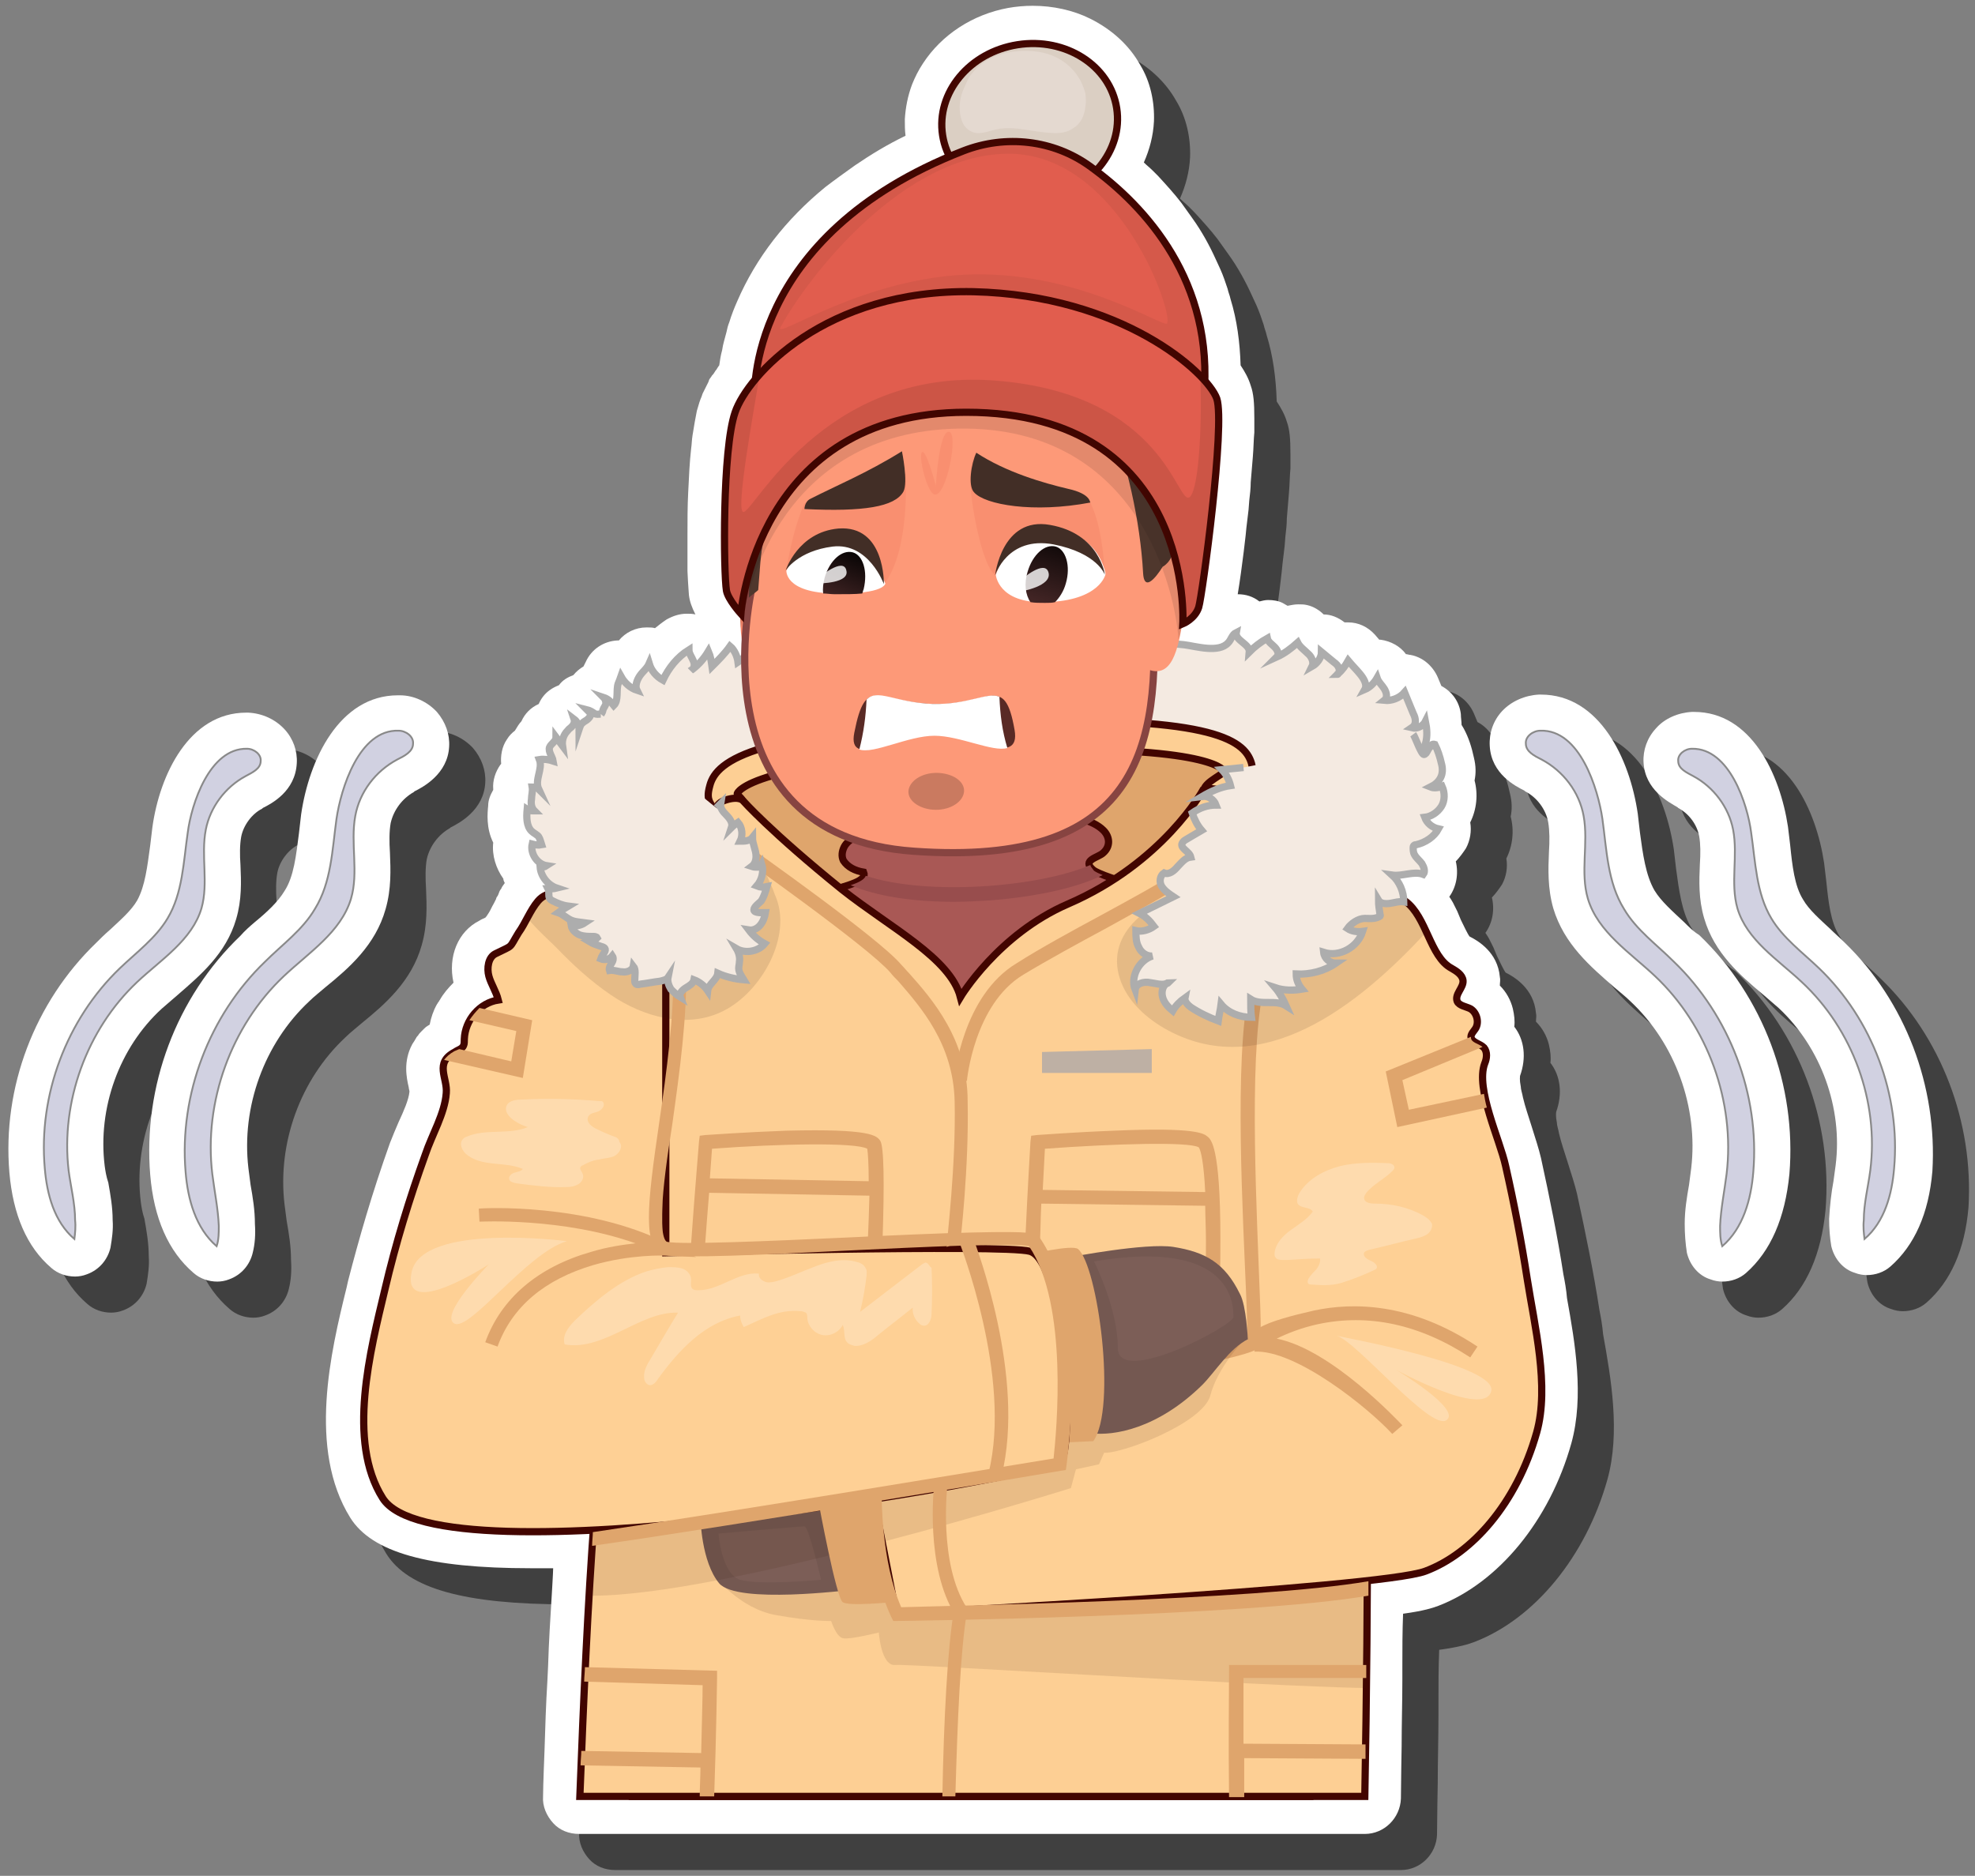 <?xml version="1.0" encoding="utf-8"?>
<!-- Generator: Adobe Illustrator 26.2.1, SVG Export Plug-In . SVG Version: 6.00 Build 0)  -->
<svg version="1.1" id="a" xmlns="http://www.w3.org/2000/svg" xmlns:xlink="http://www.w3.org/1999/xlink" x="0px" y="0px"
	 viewBox="0 0 273.5 259.8" style="enable-background:new 0 0 273.5 259.8;" xml:space="preserve">
<rect x="0" y="0" width="273.5" height="259.8" fill="#808080" stroke="none"/>
<style type="text/css">
	.st0{opacity:0.5;}
	.st1{fill:#FFFFFF;}
	.st2{fill:#F4EAE1;}
	.st3{fill:#F4EAE1;stroke:#ADADAD;stroke-miterlimit:10;}
	.st4{fill:#DFA56C;}
	.st5{fill:#FDCF94;stroke:#420500;stroke-miterlimit:10;}
	.st6{fill:#F68669;}
	.st7{fill:#A95855;stroke:#420500;stroke-miterlimit:10;}
	.st8{opacity:0.11;fill:#42210B;}
	.st9{fill:#7C5E57;}
	.st10{fill:#FED095;stroke:#420500;stroke-miterlimit:10;}
	.st11{opacity:7.000000e-02;}
	.st12{opacity:0.11;fill:#2D1B0C;}
	.st13{fill:#984D4D;}
	.st14{fill:#BEB0A4;}
	.st15{fill:#E4D9D0;stroke:#420500;stroke-miterlimit:10;}
	.st16{fill:#603813;}
	.st17{fill:#381911;}
	.st18{fill:#FD9978;stroke:#874441;stroke-miterlimit:10;}
	.st19{fill:#FD9978;}
	.st20{fill:#4F372D;}
	.st21{opacity:0.12;fill:#FFFFFF;}
	.st22{opacity:0.11;fill:#160F0D;}
	.st23{fill:#E15D4E;stroke:#420500;stroke-miterlimit:10;}
	.st24{fill:#2D1B0C;}
	.st25{opacity:0.5;fill:#F68669;}
	.st26{fill:#6C332E;}
	.st27{fill:#422E26;}
	.st28{fill:#592A25;}
	.st29{fill:url(#XMLID_00000103231953942870123060000017940560740455986577_);}
	.st30{opacity:0.8;fill:#FFFFFF;}
	.st31{fill:url(#XMLID_00000061463566710557484280000014196278762687493309_);}
	.st32{opacity:0.2;}
	.st33{opacity:0.24;fill:#FFFFFF;}
	.st34{fill:#D1D1E1;stroke:#898989;stroke-width:0.25;stroke-miterlimit:10;}
</style>
<g>
	<g class="st0">
		<path d="M221.5,181.5c-0.8-5.2-1.9-10.6-3.1-16.1c-0.3-1.3-0.8-2.8-1.3-4.4c-0.4-1.3-0.9-2.7-1.2-4c-0.1-0.6-0.3-1.1-0.3-1.5
			c-0.2-1-0.1-1.4-0.1-1.5c0.9-2.5,0.6-5-0.8-6.8c0.1-0.8,0-1.6-0.2-2.5c-0.3-1.2-0.9-2.3-1.8-3.2c0-0.4,0.1-0.8,0-1.2
			c-0.3-3.4-3-5-4.2-5.6c-0.3-0.4-0.8-1.5-1.2-2.3l-0.5-1.2l-0.4-0.8l-0.2-0.4c-0.1-0.2-0.2-0.3-0.3-0.5l-0.2-0.3
			c1-1.4,1.3-3.2,0.9-4.9c0.5-0.5,1-1.2,1.4-1.8c0.6-1.1,0.8-2.4,0.6-3.6c0.9-1.8,1.1-3.9,0.6-5.8c0.2-1,0.2-2-0.1-3.2
			c-0.3-1.4-0.7-2.7-1.4-4c-0.1-0.2-0.2-0.3-0.3-0.5c0-0.5-0.1-1-0.1-1.5c-0.2-1.7-1.2-3.1-2.7-3.9l-0.5-1.2
			c-0.7-1.6-2.1-2.8-3.8-3.1c-0.2,0-0.4-0.1-0.6-0.1c-0.8-1.1-2.1-1.8-3.5-2c-0.1,0-0.1,0-0.2,0l-0.6-0.7c-1-1.1-2.3-1.7-3.7-1.7
			c-0.2,0-0.3,0-0.5,0l0,0c-0.9-0.7-1.9-1.1-2.9-1.1c-0.6-0.6-1.4-1.1-2.3-1.3c-0.4-0.1-0.8-0.1-1.2-0.1c-0.5,0-1,0.1-1.5,0.2
			c-0.2-0.1-0.5-0.3-0.7-0.4c-0.6-0.3-1.3-0.4-2-0.4c-0.4,0-0.8,0.1-1.2,0.2c0,0,0,0,0,0c-0.9-0.7-1.9-1-3-1c0,0,0,0,0,0
			c0.6-3.6,1.2-8.9,1.2-9.2c0.1-0.8,0.2-1.6,0.3-2.5l0.1-1.3c0.1-0.8,0.2-1.7,0.2-2.5c0.1-1.3,0.2-2.5,0.3-3.6
			c0.1-1.2,0.1-2.3,0.2-3.3c0-0.7,0-1.4,0-2c0-2.1-0.1-3.4-0.5-4.5c-0.3-1-0.8-1.9-1.4-2.8c-0.1-3.2-0.5-6.3-1.4-9.2
			c-0.1-0.5-0.3-0.9-0.4-1.4c-0.3-0.9-0.6-1.8-1-2.7c-0.2-0.4-0.4-0.9-0.6-1.3c-0.9-2-2-4-3.3-5.8c-0.5-0.7-1-1.4-1.5-2.1
			c-1-1.3-2.1-2.5-3.2-3.7c-0.3-0.3-0.6-0.6-0.8-0.8c-0.4-0.4-0.8-0.7-1.2-1.1c0.8-1.8,1.3-3.7,1.4-5.7c0.1-2.7-0.5-5.5-1.9-7.8
			c-1.5-2.7-3.9-4.9-6.9-6.4c-2.4-1.2-5.2-1.8-8-1.8c-1.1,0-2.3,0.1-3.4,0.3c-4.9,0.9-9.2,3.7-11.8,7.7c-0.6,0.9-1.1,1.9-1.5,2.9
			c-0.6,1.6-0.9,3.2-1,4.8c0,0.8,0,1.6,0.1,2.3c-2.5,1.2-4.8,2.6-7,4.1c-1.4,1-2.8,2-4.1,3c-5.5,4.5-9.6,9.8-12.2,15.8
			c-0.4,0.9-0.8,1.9-1.1,2.9c-0.2,0.5-0.3,0.9-0.4,1.4c-0.2,0.8-0.5,1.7-0.6,2.5c-0.2,0.7-0.3,1.4-0.4,2.1c-0.1,0.1-0.4,0.6-0.4,0.6
			c-0.2,0.2-0.3,0.5-0.5,0.7l-0.1,0.1c-0.1,0.2-0.3,0.4-0.4,0.6l-0.1,0.3c-0.1,0.2-0.2,0.4-0.3,0.6l-0.1,0.2
			c-0.1,0.2-0.2,0.4-0.3,0.6c0,0-0.1,0.2-0.1,0.2c-0.1,0.3-0.2,0.6-0.3,0.8c-0.2,0.5-0.3,1-0.5,1.6c-0.2,1-0.4,2.1-0.6,3.4
			c-0.1,0.6-0.1,1.2-0.2,1.9c-0.2,1.8-0.3,3.8-0.4,6c-0.1,1.9-0.1,3.9-0.1,5.9c0,0.9,0,1.8,0,2.7l0,0.8c0,0.5,0,1,0,1.5
			c0.1,2.3,0.2,3,0.2,3.3c0.1,0.9,0.4,1.7,0.9,2.7c0,0,0,0,0,0c-0.4-0.1-0.8-0.1-1.2-0.1c-1,0-1.9,0.3-2.8,0.8
			c-0.6,0.4-1.1,0.8-1.6,1.2c-0.3-0.1-0.7-0.1-1-0.1c-0.1,0-0.1,0-0.2,0c-1.5,0-2.9,0.7-3.8,1.8c0,0-0.2,0-0.2,0
			c-1.9,0.1-3.6,1.2-4.4,3c-0.1,0.2-0.2,0.4-0.3,0.6c-0.5,0.3-1,0.7-1.4,1.2c-0.8,0.3-1.5,0.7-2,1.4c-0.5,0.2-0.9,0.4-1.3,0.7
			c-0.7,0.5-1.2,1.2-1.5,1.9c-1.1,0.5-1.9,1.3-2.4,2.4c-0.3,0.3-0.6,0.8-0.9,1.3c-0.4,0.3-0.8,0.7-1.1,1.2c-0.7,1-0.9,2.3-0.8,3.4
			c0,0,0,0-0.1,0.1c-0.7,1-1.1,2.2-1,3.4c0,0,0,0.1,0,0.1c-0.4,0.7-0.7,1.4-0.7,2.2c-0.1,1-0.3,3.1,0.7,5.1c-0.2,1.8,0.4,3.6,1.4,5
			c0,0.2,0.1,0.4,0.2,0.6c-0.2,0.3-0.4,0.5-0.5,0.8c-0.2,0.2-0.3,0.5-0.4,0.8l-0.1,0.2c-0.1,0.1-0.2,0.3-0.2,0.4l-0.3,0.6
			c-0.3,0.5-0.5,1-0.7,1.3c-0.2,0.3-0.3,0.5-0.5,0.7c-0.2,0.1-0.5,0.2-0.8,0.4c-3,1.5-4.4,5-3.6,8.6c-0.7,0.7-1.4,1.5-1.9,2.4
			c-0.1,0.1-0.1,0.2-0.2,0.3c-0.1,0.1-0.1,0.2-0.2,0.3c-0.5,0.9-0.8,1.8-1,2.8c-0.1,0.1-0.2,0.1-0.3,0.2c-0.2,0.1-0.4,0.3-0.5,0.4
			c-0.1,0.1-0.2,0.2-0.3,0.3c-0.2,0.2-0.4,0.4-0.5,0.6c-0.1,0.1-0.2,0.2-0.3,0.4c-0.1,0.2-0.3,0.5-0.5,0.8c-1.3,2.4-0.8,4.7-0.5,6
			c0,0.2,0.1,0.4,0.1,0.6c-0.1,1.1-0.8,2.7-1.5,4.2c-0.4,0.9-0.8,1.9-1.2,2.9c-2.5,7-4.3,13.3-5.8,19.1l-0.2,0.9
			c-2.2,8.9-5.4,22.4,0.5,31.9c3,4.8,10.8,7,25,7c1,0,2,0,3.1,0c0,0.5-0.2,3.8-0.2,3.8c-0.2,3.2-0.4,6.4-0.5,9.7
			c0,0.1-0.1,2.1-0.1,2.1c-0.2,3.2-0.3,6.5-0.4,9.7c0,0-0.2,4.9-0.2,6.3c-0.1,1.4,0.5,2.7,1.4,3.7c0.9,1,2.2,1.5,3.6,1.5H194
			c2.7,0,4.9-2.2,5-4.9c0-1.7,0.1-7.2,0.1-7.2c0-3,0.1-6.2,0.1-9.3l0-1.8c0-2.4,0-4.8,0.1-7.3c2.9-0.4,4.1-0.8,4.9-1.1
			c8.3-3.2,15.4-11.8,18.4-22.5c1.8-6.5,0.5-14-0.6-20.1C221.9,183.6,221.7,182.5,221.5,181.5z"/>
		<path d="M19.5,166.5c-1-8,2-16.4,7.9-21.8c0.7-0.6,1.4-1.2,2.2-1.9c3.1-2.7,6.7-5.7,8.1-10.5c0.8-2.7,0.7-5.2,0.6-7.5
			c-0.1-1.4-0.1-2.8,0.1-3.9c0.3-1.6,1.5-3.2,2.9-3.9l0.1-0.1c1.2-0.6,4.5-2.3,4.7-6.2c0.1-1.7-0.5-3.4-1.7-4.7
			c-1.3-1.4-3.1-2.2-5-2.3l-0.3,0c-7.9,0-12,8.6-13,15.9c-0.1,0.8-0.2,1.7-0.3,2.5c-0.4,2.9-0.7,5.6-1.8,7.6
			c-0.8,1.4-2.3,2.7-3.8,4.1c-0.7,0.6-1.3,1.2-1.9,1.8c-8.5,8.2-13,20-12,31.8c0.5,5.8,2.4,10.3,5.8,13.2c0.9,0.8,2.1,1.2,3.3,1.2
			c0.5,0,1.1-0.1,1.6-0.3c1.7-0.6,2.9-2,3.3-3.7c0.2-1.2,0.4-2.5,0.3-3.8c0-1.8-0.3-3.5-0.6-5.2C19.7,167.9,19.6,167.2,19.5,166.5z"
			/>
		<path d="M58.4,130.9c0.8-2.8,0.7-5.4,0.6-7.8c-0.1-1.5-0.1-3,0.1-4.1c0.4-1.8,1.6-3.4,3.2-4.3l0.1-0.1c1.2-0.6,4.6-2.4,4.8-6.2
			c0.1-1.7-0.5-3.4-1.7-4.8c-1.3-1.4-3.2-2.3-5.1-2.3l-0.3,0c-8.1,0-12.3,8.9-13.4,16.5c-0.1,0.9-0.2,1.7-0.3,2.6
			c-0.4,3.1-0.7,6-2,8c-0.9,1.5-2.4,2.9-4.1,4.3c-0.7,0.6-1.4,1.2-2,1.9c-8.9,8.5-13.5,20.9-12.5,33.1c0.5,6,2.5,10.6,6,13.6
			c0.9,0.8,2.1,1.2,3.3,1.2c0.5,0,1.1-0.1,1.6-0.3c1.7-0.6,2.9-2,3.3-3.7c0.3-1.2,0.4-2.5,0.3-4c0-1.9-0.3-3.7-0.6-5.4
			c-0.1-0.8-0.2-1.5-0.3-2.3c-1-8.5,2.2-17.3,8.4-23.1c0.7-0.7,1.5-1.3,2.3-2C53.3,139.1,57,135.9,58.4,130.9z"/>
		<path d="M260.4,135.5c-0.6-0.6-1.3-1.2-1.9-1.8c-1.5-1.4-3-2.7-3.8-4.1c-1.2-1.9-1.5-4.7-1.8-7.6c-0.1-0.8-0.2-1.7-0.3-2.5
			c-1.1-7.3-5.1-15.9-13-15.9l-0.3,0c-1.9,0.1-3.8,0.9-5,2.3c-1.2,1.3-1.8,3-1.7,4.7c0.2,3.8,3.5,5.5,4.7,6.2l0.1,0.1
			c1.5,0.8,2.6,2.3,2.9,3.9c0.2,1.1,0.2,2.4,0.1,3.9c-0.1,2.3-0.2,4.8,0.6,7.5c1.4,4.8,5,7.9,8.1,10.5c0.8,0.7,1.5,1.3,2.2,1.9
			c5.9,5.5,8.9,13.9,7.9,21.8c-0.1,0.7-0.2,1.4-0.3,2.2c-0.3,1.6-0.5,3.4-0.6,5.2c0,1.4,0.1,2.6,0.3,3.8c0.4,1.7,1.6,3.2,3.3,3.7
			c0.5,0.2,1.1,0.3,1.6,0.3c1.2,0,2.4-0.4,3.3-1.2c3.3-2.9,5.3-7.3,5.8-13.2C273.3,155.5,268.9,143.7,260.4,135.5z"/>
		<path d="M238.2,132.7c-1.6-1.5-3.2-2.9-4.1-4.4c-1.2-2.1-1.6-5-2-8c-0.1-0.9-0.2-1.8-0.3-2.6c-1.1-7.6-5.3-16.5-13.4-16.5l-0.3,0
			c-1.9,0.1-3.8,0.9-5.1,2.3c-1.2,1.3-1.8,3-1.7,4.8c0.2,3.9,3.6,5.6,4.8,6.2l0.1,0.1c1.6,0.8,2.9,2.5,3.2,4.3
			c0.2,1.2,0.2,2.6,0.1,4.1c-0.1,2.3-0.2,5,0.6,7.8c1.5,5,5.2,8.1,8.4,10.9c0.8,0.7,1.6,1.3,2.3,2c6.2,5.8,9.4,14.7,8.4,23.1
			c-0.1,0.8-0.2,1.5-0.3,2.3c-0.3,1.7-0.6,3.5-0.6,5.4c0,1.4,0.1,2.7,0.3,4c0.4,1.7,1.6,3.2,3.3,3.7c0.5,0.2,1.1,0.3,1.6,0.3
			c1.2,0,2.4-0.4,3.3-1.2c3.4-3,5.4-7.6,6-13.7c1-12.2-3.6-24.6-12.5-33.1C239.5,134,238.9,133.4,238.2,132.7z"/>
	</g>
	<g>
		<path class="st1" d="M216.5,176.5c-0.8-5.2-1.9-10.6-3.1-16.1c-0.3-1.3-0.8-2.8-1.3-4.4c-0.4-1.3-0.9-2.7-1.2-4
			c-0.1-0.6-0.3-1.1-0.3-1.5c-0.2-1-0.1-1.4-0.1-1.5c0.9-2.5,0.6-5-0.8-6.8c0.1-0.8,0-1.6-0.2-2.5c-0.3-1.2-0.9-2.3-1.8-3.2
			c0-0.4,0.1-0.8,0-1.2c-0.3-3.4-3-5-4.2-5.6c-0.3-0.4-0.8-1.5-1.2-2.3l-0.5-1.2l-0.4-0.8l-0.2-0.4c-0.1-0.2-0.2-0.3-0.3-0.5
			l-0.2-0.3c1-1.4,1.3-3.2,0.9-4.9c0.5-0.5,1-1.2,1.4-1.8c0.6-1.1,0.8-2.4,0.6-3.6c0.9-1.8,1.1-3.9,0.6-5.8c0.2-1,0.2-2-0.1-3.2
			c-0.3-1.4-0.7-2.7-1.4-4c-0.1-0.2-0.2-0.3-0.3-0.5c0-0.5-0.1-1-0.1-1.5c-0.2-1.7-1.2-3.1-2.7-3.9l-0.5-1.2
			c-0.7-1.6-2.1-2.8-3.8-3.1c-0.2,0-0.4-0.1-0.6-0.1c-0.8-1.1-2.1-1.8-3.5-2c-0.1,0-0.1,0-0.2,0l-0.6-0.7c-1-1.1-2.3-1.7-3.7-1.7
			c-0.2,0-0.3,0-0.5,0l0,0c-0.9-0.7-1.9-1.1-2.9-1.1c-0.6-0.6-1.4-1.1-2.3-1.3c-0.4-0.1-0.8-0.1-1.2-0.1c-0.5,0-1,0.1-1.5,0.2
			c-0.2-0.1-0.5-0.3-0.7-0.4c-0.6-0.3-1.3-0.4-2-0.4c-0.4,0-0.8,0.1-1.2,0.2c0,0,0,0,0,0c-0.9-0.7-1.9-1-3-1c0,0,0,0,0,0
			c0.6-3.6,1.2-8.9,1.2-9.2c0.1-0.8,0.2-1.6,0.3-2.5l0.1-1.3c0.1-0.8,0.2-1.7,0.2-2.5c0.1-1.3,0.2-2.5,0.3-3.6
			c0.1-1.2,0.1-2.3,0.2-3.3c0-0.7,0-1.4,0-2c0-2.1-0.1-3.4-0.5-4.5c-0.3-1-0.8-1.9-1.4-2.8c-0.1-3.2-0.5-6.3-1.4-9.2
			c-0.1-0.5-0.3-0.9-0.4-1.4c-0.3-0.9-0.6-1.8-1-2.7c-0.2-0.4-0.4-0.9-0.6-1.3c-0.9-2-2-4-3.3-5.8c-0.5-0.7-1-1.4-1.5-2.1
			c-1-1.3-2.1-2.5-3.2-3.7c-0.3-0.3-0.6-0.6-0.8-0.8c-0.4-0.4-0.8-0.7-1.2-1.1c0.8-1.8,1.3-3.7,1.4-5.7c0.1-2.7-0.5-5.5-1.9-7.8
			c-1.5-2.7-3.9-4.9-6.9-6.4c-2.4-1.2-5.2-1.8-8-1.8c-1.1,0-2.3,0.1-3.4,0.3c-4.9,0.9-9.2,3.7-11.8,7.7c-0.6,0.9-1.1,1.9-1.5,2.9
			c-0.6,1.6-0.9,3.2-1,4.8c0,0.8,0,1.6,0.1,2.3c-2.5,1.2-4.8,2.6-7,4.1c-1.4,1-2.8,2-4.1,3c-5.5,4.5-9.6,9.8-12.2,15.8
			c-0.4,0.9-0.8,1.9-1.1,2.9c-0.2,0.5-0.3,0.9-0.4,1.4c-0.2,0.8-0.5,1.7-0.6,2.5c-0.2,0.7-0.3,1.4-0.4,2.1c-0.1,0.1-0.4,0.6-0.4,0.6
			c-0.2,0.2-0.3,0.5-0.5,0.7l-0.1,0.1c-0.1,0.2-0.3,0.4-0.4,0.6l-0.1,0.3c-0.1,0.2-0.2,0.4-0.3,0.6l-0.1,0.2
			c-0.1,0.2-0.2,0.4-0.3,0.6c0,0-0.1,0.2-0.1,0.2c-0.1,0.3-0.2,0.6-0.3,0.8c-0.2,0.5-0.3,1-0.5,1.6c-0.2,1-0.4,2.1-0.6,3.4
			c-0.1,0.6-0.1,1.2-0.2,1.9c-0.2,1.8-0.3,3.8-0.4,6c-0.1,1.9-0.1,3.9-0.1,5.9c0,0.9,0,1.8,0,2.7l0,0.8c0,0.5,0,1,0,1.5
			c0.1,2.3,0.2,3,0.2,3.3c0.1,0.9,0.4,1.7,0.9,2.7c0,0,0,0,0,0c-0.4-0.1-0.8-0.1-1.2-0.1c-1,0-1.9,0.3-2.8,0.8
			c-0.6,0.4-1.1,0.8-1.6,1.2c-0.3-0.1-0.7-0.1-1-0.1c-0.1,0-0.1,0-0.2,0c-1.5,0-2.9,0.7-3.8,1.8c0,0-0.2,0-0.2,0
			c-1.9,0.1-3.6,1.2-4.4,3c-0.1,0.2-0.2,0.4-0.3,0.6c-0.5,0.3-1,0.7-1.4,1.2c-0.8,0.3-1.5,0.7-2,1.4c-0.5,0.2-0.9,0.4-1.3,0.7
			c-0.7,0.5-1.2,1.2-1.5,1.9c-1.1,0.5-1.9,1.3-2.4,2.4c-0.3,0.3-0.6,0.8-0.9,1.3c-0.4,0.3-0.8,0.7-1.1,1.2c-0.7,1-0.9,2.3-0.8,3.4
			c0,0,0,0-0.1,0.1c-0.7,1-1.1,2.2-1,3.4c0,0,0,0.1,0,0.1c-0.4,0.7-0.7,1.4-0.7,2.2c-0.1,1-0.3,3.1,0.7,5.1c-0.2,1.8,0.4,3.6,1.4,5
			c0,0.2,0.1,0.4,0.2,0.6c-0.2,0.3-0.4,0.5-0.5,0.8c-0.2,0.2-0.3,0.5-0.4,0.8l-0.1,0.2c-0.1,0.1-0.2,0.3-0.2,0.4l-0.3,0.6
			c-0.3,0.5-0.5,1-0.7,1.3c-0.2,0.3-0.3,0.5-0.5,0.7c-0.2,0.1-0.5,0.2-0.8,0.4c-3,1.5-4.4,5-3.6,8.6c-0.7,0.7-1.4,1.5-1.9,2.4
			c-0.1,0.1-0.1,0.2-0.2,0.3c-0.1,0.1-0.1,0.2-0.2,0.3c-0.5,0.9-0.8,1.8-1,2.8c-0.1,0.1-0.2,0.1-0.3,0.2c-0.2,0.1-0.4,0.3-0.5,0.4
			c-0.1,0.1-0.2,0.2-0.3,0.3c-0.2,0.2-0.4,0.4-0.5,0.6c-0.1,0.1-0.2,0.2-0.3,0.4c-0.1,0.2-0.3,0.5-0.5,0.8c-1.3,2.4-0.8,4.7-0.5,6
			c0,0.2,0.1,0.4,0.1,0.6c-0.1,1.1-0.8,2.7-1.5,4.2c-0.4,0.9-0.8,1.9-1.2,2.9c-2.5,7-4.3,13.3-5.8,19.1l-0.2,0.9
			c-2.2,8.9-5.4,22.4,0.5,31.9c3,4.8,10.8,7,25,7c1,0,2,0,3.1,0c0,0.5-0.2,3.8-0.2,3.8c-0.2,3.2-0.4,6.4-0.5,9.7
			c0,0.1-0.1,2.1-0.1,2.1c-0.2,3.2-0.3,6.5-0.4,9.7c0,0-0.2,4.9-0.2,6.3c-0.1,1.4,0.5,2.7,1.4,3.7c0.9,1,2.2,1.5,3.6,1.5H189
			c2.7,0,4.9-2.2,5-4.9c0-1.7,0.1-7.2,0.1-7.2c0-3,0.1-6.2,0.1-9.3l0-1.8c0-2.4,0-4.8,0.1-7.3c2.9-0.4,4.1-0.8,4.9-1.1
			c8.3-3.2,15.4-11.8,18.4-22.5c1.8-6.5,0.5-14-0.6-20.1C216.9,178.6,216.7,177.5,216.5,176.5z"/>
		<path class="st1" d="M14.5,161.5c-1-8,2-16.4,7.9-21.8c0.7-0.6,1.4-1.2,2.2-1.9c3.1-2.7,6.7-5.7,8.1-10.5c0.8-2.7,0.7-5.2,0.6-7.5
			c-0.1-1.4-0.1-2.8,0.1-3.9c0.3-1.6,1.5-3.2,2.9-3.9l0.1-0.1c1.2-0.6,4.5-2.3,4.7-6.2c0.1-1.7-0.5-3.4-1.7-4.7
			c-1.3-1.4-3.1-2.2-5-2.3l-0.3,0c-7.9,0-12,8.6-13,15.9c-0.1,0.8-0.2,1.7-0.3,2.5c-0.4,2.9-0.7,5.6-1.8,7.6
			c-0.8,1.4-2.3,2.7-3.8,4.1c-0.7,0.6-1.3,1.2-1.9,1.8c-8.5,8.2-13,20-12,31.8c0.5,5.8,2.4,10.3,5.8,13.2c0.9,0.8,2.1,1.2,3.3,1.2
			c0.5,0,1.1-0.1,1.6-0.3c1.7-0.6,2.9-2,3.3-3.7c0.2-1.2,0.4-2.5,0.3-3.8c0-1.8-0.3-3.5-0.6-5.2C14.7,162.9,14.6,162.2,14.5,161.5z"
			/>
		<path class="st1" d="M53.4,125.9c0.8-2.8,0.7-5.4,0.6-7.8c-0.1-1.5-0.1-3,0.1-4.1c0.4-1.8,1.6-3.4,3.2-4.3l0.1-0.1
			c1.2-0.6,4.6-2.4,4.8-6.2c0.1-1.7-0.5-3.4-1.7-4.8c-1.3-1.4-3.2-2.3-5.1-2.3l-0.3,0c-8.1,0-12.3,8.9-13.4,16.5
			c-0.1,0.9-0.2,1.7-0.3,2.6c-0.4,3.1-0.7,6-2,8c-0.9,1.5-2.4,2.9-4.1,4.3c-0.7,0.6-1.4,1.2-2,1.9c-8.9,8.5-13.5,20.9-12.5,33.1
			c0.5,6,2.5,10.6,6,13.6c0.9,0.8,2.1,1.2,3.3,1.2c0.5,0,1.1-0.1,1.6-0.3c1.7-0.6,2.9-2,3.3-3.7c0.3-1.2,0.4-2.5,0.3-4
			c0-1.9-0.3-3.7-0.6-5.4c-0.1-0.8-0.2-1.5-0.3-2.3c-1-8.5,2.2-17.3,8.4-23.1c0.7-0.7,1.5-1.3,2.3-2C48.3,134.1,52,130.9,53.4,125.9
			z"/>
		<path class="st1" d="M255.4,130.5c-0.6-0.6-1.3-1.2-1.9-1.8c-1.5-1.4-3-2.7-3.8-4.1c-1.2-1.9-1.5-4.7-1.8-7.6
			c-0.1-0.8-0.2-1.7-0.3-2.5c-1.1-7.3-5.1-15.9-13-15.9l-0.3,0c-1.9,0.1-3.8,0.9-5,2.3c-1.2,1.3-1.8,3-1.7,4.7
			c0.2,3.8,3.5,5.5,4.7,6.2l0.1,0.1c1.5,0.8,2.6,2.3,2.9,3.9c0.2,1.1,0.2,2.4,0.1,3.9c-0.1,2.3-0.2,4.8,0.6,7.5
			c1.4,4.8,5,7.9,8.1,10.5c0.8,0.7,1.5,1.3,2.2,1.9c5.9,5.5,8.9,13.9,7.9,21.8c-0.1,0.7-0.2,1.4-0.3,2.2c-0.3,1.6-0.5,3.4-0.6,5.2
			c0,1.4,0.1,2.6,0.3,3.8c0.4,1.7,1.6,3.2,3.3,3.7c0.5,0.2,1.1,0.3,1.6,0.3c1.2,0,2.4-0.4,3.3-1.2c3.3-2.9,5.3-7.3,5.8-13.2
			C268.3,150.5,263.9,138.7,255.4,130.5z"/>
		<path class="st1" d="M233.2,127.7c-1.6-1.5-3.2-2.9-4.1-4.4c-1.2-2.1-1.6-5-2-8c-0.1-0.9-0.2-1.8-0.3-2.6
			c-1.1-7.6-5.3-16.5-13.4-16.5l-0.3,0c-1.9,0.1-3.8,0.9-5.1,2.3c-1.2,1.3-1.8,3-1.7,4.8c0.2,3.9,3.6,5.6,4.8,6.2l0.1,0.1
			c1.6,0.8,2.9,2.5,3.2,4.3c0.2,1.2,0.2,2.6,0.1,4.1c-0.1,2.3-0.2,5,0.6,7.8c1.5,5,5.2,8.1,8.4,10.9c0.8,0.7,1.6,1.3,2.3,2
			c6.2,5.8,9.4,14.7,8.4,23.1c-0.1,0.8-0.2,1.5-0.3,2.3c-0.3,1.7-0.6,3.5-0.6,5.4c0,1.4,0.1,2.7,0.3,4c0.4,1.7,1.6,3.2,3.3,3.7
			c0.5,0.2,1.1,0.3,1.6,0.3c1.2,0,2.4-0.4,3.3-1.2c3.4-3,5.4-7.6,6-13.7c1-12.2-3.6-24.6-12.5-33.1
			C234.5,129,233.9,128.4,233.2,127.7z"/>
	</g>
	<g>
		<g>
			<path id="XMLID_00000045594105629078959340000008969093231815649173_" class="st2" d="M185.3,93.5c0,0-0.1,0.1-0.1,0.1
				C185.3,93.6,185.3,93.5,185.3,93.5z"/>
			<path id="XMLID_00000177462751295938522550000011910911115404724395_" class="st2" d="M95.9,92.8c-0.1,0.1-0.2,0.1-0.3,0.2
				C95.7,93,95.8,92.9,95.9,92.8z"/>
			<path id="XMLID_00000101819791956905708510000015019893952175670698_" class="st3" d="M195.5,100.8c0.3-0.2,0.5-0.5,0.5-0.9
				c0-0.4-0.1-0.7-0.3-1.1c-0.4-1-0.8-1.9-1.2-2.9c-0.7,0.8-1.8,1.2-2.8,1.1c0.5-0.4,0.3-1.1,0-1.6c-0.3-0.5-0.8-0.9-1-1.5
				c-0.4,0.7-1,1.3-1.7,1.6c0.4-0.7-0.2-1.6-0.7-2.2c-0.5-0.6-1.1-1.2-1.6-1.8c-0.4,0.7-0.8,1.3-1.4,1.8c0,0.1-0.1,0.1-0.1,0.1
				c0,0,0.1-0.1,0.1-0.1c0.2-0.2,0.2-0.6,0.1-0.8c-0.1-0.3-0.4-0.6-0.7-0.8c-0.6-0.5-1.1-0.9-1.7-1.4c0,0.8-0.6,1.6-1.3,2
				c0.3-0.6-0.1-1.4-0.6-1.8c-0.5-0.5-1.1-0.9-1.4-1.5c-0.9,0.8-1.8,1.5-2.9,2c0.4-0.4,0.1-1-0.3-1.4c-0.4-0.4-0.9-0.7-1-1.2
				c-0.9,0.5-1.8,1.2-2.5,1.9c0.1-1.1-2-1.6-1.8-2.7c-0.6,0.3-0.7,1-1.1,1.4c-1.3,1.5-4.5,0.5-6.1,0.3c-7.7-0.8-15.5-1-23.3-1
				c-2.5,0-4.9,0.1-7.4,0.2c-5.7,0.2-11.3,0.5-17,1.1c-2.4,0.3-4.8,0.6-7.2,0.9c-0.6,0.1-1.2,0.1-1.7,0.3c-0.4,0.1-0.9,0.5-1.3,0.6
				c-1.1,0.2-1.3-1.3-2-2.1c-0.3,1-1,1.8-1.9,2.4c-0.1-0.8-0.5-1.7-1.1-2.2c-0.7,1-1.6,1.9-2.5,2.8c-0.1-0.7-0.2-1.4-0.5-2.1
				c-0.6,1-1.3,1.8-2.2,2.5c-0.1,0.1-0.2,0.1-0.3,0.2c0.1-0.1,0.2-0.1,0.3-0.2c0.3-0.3,0.3-0.8,0.1-1.2c-0.2-0.5-0.6-1-0.6-1.5
				c-1.6,1-2.8,2.5-3.6,4.2c-0.9-0.5-1.6-1.3-1.9-2.3c-0.3,0.7-0.9,1.1-1.3,1.7c-0.4,0.6-0.7,1.4-0.4,2c-0.9-0.3-1.7-1-2.2-1.9
				c-0.1,0.3-0.3,0.7-0.4,1c-0.3,0.9,0.1,2.3-0.6,3c-0.4-0.5-0.8-0.9-1.4-1.1c0.2,0.2,0.3,0.5,0.3,0.8c0,0.3-0.3,0.6-0.4,0.9
				c-0.1,1-1.6,1.5-2.3,2.1c-1.7,1.4-3.3,3-4.5,4.9c-1.9,3-2.5,6.6-2,10.2c0.8,5.3,4.1,10.9,8.3,14.3c7,5.7,14.2,8.5,19.5,0.8
				c5.2-7.7-2.2-17.3-2.2-17.3l72.7-5.5c0,0-3.2,3.5-7.8,11.7c-7.6,13.6-1.7,23.9,11.5,16.7c1.9-1.1,3.7-2.4,5.4-3.8
				c4.6-3.7,8.8-8.1,11.8-13.2c1.4-2.4,2.6-5.1,3.1-7.9c0.2-1.3,0.3-2.6,0.2-3.9c-0.1-0.7-0.2-1.3-0.4-1.9c-0.2-0.9,0.3-1.7,0.6-2.5
				c0.3-1,0.2-2.1,0-3.1C197.1,100.5,196.3,101,195.5,100.8z"/>
			<path id="XMLID_00000078008238185759891500000008490637537134928790_" class="st4" d="M171.4,106c-8.2-6.1-58.7-1.5-65.1,0
				c-6.5,1.5-6.1,3.5-6.1,3.5l2.9,19.3l61.1,4.4l4-23.2C168.2,109.8,173.9,107.8,171.4,106z"/>
			<g id="XMLID_00000099641051884279397300000015584047268700004541_">
				<path id="XMLID_00000181052582343253824740000005274217947850615943_" class="st5" d="M137.6,100c-33,1.1-38.4,5.3-39.3,8.8
					c-0.7,2.5,0.4,2.2,1.1,4.7l3.6-2.3c-0.2-0.7-1-1.1-0.9-1.3c0,0,1.3-4.7,35.7-5.9c29-1,31.6,2.5,31.7,2.8
					c-0.1,0.5-2.5,1.4-2.8,2.6l3.3,3.6c0.5-2.6,4.3-3.6,3.3-7.3C172.3,102.3,167.3,99,137.6,100z"/>
			</g>
			<path id="XMLID_00000147217277278773435810000018101546853159595704_" class="st6" d="M109.4,125.6l0.2,16.8h50l-0.2-18.5
				C144.3,119.5,123.8,119.5,109.4,125.6z"/>
			<path class="st7" d="M97.6,130.1l-10,118.7h93.7c-5.3-29.8-16.5-88.7-16.4-95.1c0-6.3,0.1-12.7,0.1-19c0-2,0-4,0-6
				c0-2.1,1.7-2.9,1.7-2.9c-4.2-1.7-13.9-4.2-15.3-5.3c-1.7-1.4,0.7-1.7,1.4-2.4c1-0.9,0.9-2.2,0-3.1c-1.5-1.5-4.4-2-6.4-2
				c-1.8,0-3.6,0.2-5.4,0.3c-3.8,0.3-7.5,0.5-11.3,0.8c-3.1,0.2-6.5-0.1-9.5,0.8c-0.7,0.2-1.3,0.6-1.9,1c-0.5,0.4-1.1,0.8-1.4,1.4
				c-0.3,0.6-0.4,1.3-0.1,1.9c0.6,0.9,1.6,1.4,2.8,1.6C120.6,123.2,110.1,123.1,97.6,130.1z"/>
			<path class="st5" d="M189,248.8c0.5-27,0.6-60.6-0.3-82.5c-0.4-8.8-1.5-31.7-1.5-31.7s-8.8-10.2-19.7-12.1l2.7-10.9
				c0,0,0.2-1.3-1.1-2c-1.3-0.7-2.5-0.2-2.5-0.2s-5.5,10.1-18.7,15.8c-9.7,4.2-14.9,12.9-14.9,12.9c-1.4-5.4-9.7-9.6-16.4-14.9
				c-9.9-8-13.7-12.3-13.7-12.3s-0.5-0.7-2.4-0.1c-1.6,0.5-1.4,1.7-1.4,1.7l2.6,10.2c-8,1.6-17.1,7.7-17.1,7.7s-0.1,49.3-2.3,79.7
				c-0.9,11.8-1.5,25.6-2,38.7H189z"/>
			<path id="XMLID_00000176022563669396703520000004274478907742155185_" class="st8" d="M99,218.3c0,0,3.4,4.5,8.5,5.4
				c5.1,0.9,7.6,0.8,7.6,0.8s0.7,2.3,1.7,2.4c0.9,0.2,4.9-0.8,4.9-0.8s0.3,4.7,2.3,4.5c1.7-0.2,49.8,2.9,65.2,3.2
				c0.1-7.9,0.1-16,0.2-24L99,217.6V218.3z"/>
			<path id="XMLID_00000035518945167472155850000003846465366888584862_" class="st9" d="M97,210.2c0,0,0.1,6.1,2.6,9.1
				c2.5,2.9,18,0.9,18.3,0.9l-3.3-12.1L97,210.2z"/>
			<path id="XMLID_00000173137913320418875870000007389024023389081477_" class="st4" d="M167.2,157.4c-0.5-0.4-1.6-1.3-12.9-0.8
				c-5.4,0.2-10.6,0.6-10.7,0.6l-0.8,0.1l-0.1,0.8c0,0.1-0.4,6.6-0.7,13.3c0.7,0.1,1.3,0.3,1.8,0.8c0.1,0,0.1,0.1,0.2,0.1
				c0.1-1.8,0.1-3.7,0.2-5.6l22.7,0.3c0,1.4,0.1,3,0.1,4.9c0,2,0,4-0.1,5.7c0.5,0,1,0.1,1.5,0.1c0.2,0,0.4,0.1,0.5,0.2
				c0.1-2.1,0.1-4.3,0.1-6.4C169,158.8,167.7,157.8,167.2,157.4z M144.4,164.8c0.1-1.9,0.2-3.8,0.3-5.7c9.6-0.7,19.9-1,21.3-0.2
				c0.3,0.4,0.7,2.1,0.9,6.2L144.4,164.8z"/>
			<path id="XMLID_00000031889837389171313010000006434076665867220665_" class="st4" d="M108.9,156.6c-5.6,0.2-11.1,0.6-11.2,0.6
				l-0.8,0.1l-0.1,0.8c0,0.1-0.6,7.1-1.1,14.2c-1,14.7-0.5,15.2,0,15.6c0.3,0.2,0.7,0.6,12.1,1c3.4,0.1,6.2,0.2,8.2,0.2
				c2.4,0,3.7-0.1,4.1-0.2c0.5-0.2,0.7-0.8,0.8-1c0.6-2,1.1-9.6,1.3-15.6c0.3-8.7,0.2-13.5-0.3-14.3
				C121.4,157.3,120.7,156.3,108.9,156.6z M119,187.1c-2.9,0.2-18.9-0.3-21.9-0.7c-0.3-2.2,0.3-11.4,1.1-21.2l22.2,0.4
				C120.2,173.2,119.6,184.8,119,187.1z M98.3,163.2c0.1-1.4,0.2-2.7,0.3-4.1c9.4-0.7,19.9-0.9,21.5,0c0.1,0.6,0.2,2.3,0.2,4.5
				L98.3,163.2z"/>
			<path id="XMLID_00000092415827238412050680000013342729970659149209_" class="st10" d="M208.5,161.5c-0.8-3.7-4.2-10.7-2.9-14.2
				c0.3-0.7,0.4-1.6-0.1-2.2c-0.6-0.6-1.7-0.7-1.8-1.5c0-0.4,0.4-0.8,0.6-1.1c0.6-0.9,0.2-2.3-0.7-2.8c-0.6-0.3-1.5-0.4-1.8-1
				c-0.4-1,0.9-1.9,0.8-2.9c-0.1-0.8-0.9-1.3-1.6-1.7c-3-1.6-3.4-7.1-6.4-9.3c-6.4-4.7-19,4.4-19,4.4c-4.4,6.9-1.6,56.9-2.2,57
				c-35.5,6.4-53.9,13.7-53.9,13.7l4.6,23.6c0,0,67.1-3.5,73.3-5.9c6.4-2.4,12.6-9.3,15.4-19.2c1.8-6.4-0.3-14.8-1.3-21.2
				C210.7,172,209.7,166.8,208.5,161.5z"/>
			<g id="XMLID_00000143592336935818497950000010210665481882709174_">
				<path id="XMLID_00000131338380195348401480000006174117102390695051_" class="st4" d="M174,133.8c-3.1,6.7-2.2,27.7-1.6,41.6
					c0.2,4.6,0.4,9,0.3,10.2c-1.8,0.8-12.1,2.8-21.4,4.4l0.3,1.8c0.1,0,5.4-0.9,10.7-2c11.1-2.2,11.6-2.8,11.9-3.1
					c0.5-0.6,0.5-1.8,0.1-11.5c-0.5-12.9-1.4-34.5,1.5-40.8L174,133.8z"/>
			</g>
			<path id="XMLID_00000169521917649765226820000015637385350775694500_" class="st8" d="M82.2,210.1c-0.3,3.5-0.5,7.1-0.7,10.9
				c18.4,0.3,66.8-14.9,66.8-14.9l0.7-2.6l3.2-0.7l0.7-1.6c2.3,0.2,13.6-4,14.7-7.9c1-3.9,4.5-7.5,4.5-7.5l-88.7,4.8
				C83,197.5,82.7,204.2,82.2,210.1z"/>
			<path id="XMLID_00000087376781330749793740000005025375950919252876_" class="st9" d="M162.5,172.7c-3.8-0.6-14.2,1.4-14.2,1.4
				s-0.2,24,2.8,24.4c3.1,0.4,9.2-0.6,15.4-6.7c1.7-1.7,3.8-5.1,6.3-6.3c0,0-0.2-4.7-1.1-6.3C169.6,174.9,166.9,173.4,162.5,172.7z"
				/>
			<path id="XMLID_00000178891141623194385920000005548410371779002041_" class="st11" d="M162.5,172.7c-3.8-0.6-14.2,1.4-14.2,1.4
				s-0.2,24,2.8,24.4c3.1,0.4,9.2-0.6,15.4-6.7c1.7-1.7,3.8-5.1,6.3-6.3c0,0-0.2-4.7-1.1-6.3C169.6,174.9,166.9,173.4,162.5,172.7z
				 M170.8,182.4c0,1.2-16,9.7-16,4.3c0-5.5-3.3-12-3.3-12C171.1,171.4,170.8,181.1,170.8,182.4z"/>
			<path id="XMLID_00000089554362874018120970000009817041674027853986_" class="st4" d="M149.3,173c-0.8-0.7-7,0.8-7,0.8l2.5,26.1
				l6.6-0.3C154.7,195,152,175.3,149.3,173z"/>
			<path id="XMLID_00000149359704793511262740000013092264144287429787_" class="st10" d="M142.6,173.3c-3.6-1-50.4,0.2-50.4,0.2
				l0-39.3l-8.2-9c0,0-7-3.4-9.5-0.4c-1.1,1.3-1.7,3-2.7,4.4c-1.4,2.3-0.6,1.6-3.2,2.9c-1,0.5-1.2,2-0.9,3.1c0.3,1.1,1,2.1,1.3,3.3
				c-2.6,0.4-4.6,2.8-4.7,5.4c0,0.3,0,0.7-0.1,0.9c-0.2,0.5-0.8,0.6-1.2,0.9c-2.9,1.5-1,3.6-1.2,5.7c-0.2,2.8-2,5.8-2.9,8.5
				c-2.2,6.1-4.1,12.3-5.6,18.7c-2,8.4-5.3,21-0.3,28.9c7.6,12,89.4-2.8,93.8-5C148.8,201.4,147.5,174.6,142.6,173.3z"/>
			<path id="XMLID_00000007415492605437753070000001382334808818062218_" class="st12" d="M106.3,121.5c-0.2-0.4-0.4-0.8-0.6-1.1
				c-1-1.2-3-1.2-4,0c-0.2,0.2-0.3,0.5-0.5,0.8l0.4,1.6c-5.3,1-11.1,4.1-14.4,6l-0.1-0.1c-0.9,0.6-1.7,1.2-2.6,1.8l-2.5-6
				c-2.3-0.8-5.9-1.6-7.6,0.4c-0.6,0.7-1,1.4-1.4,2.2c1.2,1.5,3.3,3.4,3.9,4c2.4,2.5,4.9,4.8,7.7,6.7c4.4,3,10.5,4.8,15.6,2.2
				c5.2-2.6,9.7-10.4,7.1-16.1C107,123,106.6,122.2,106.3,121.5z"/>
			<path id="XMLID_00000080187993018192564540000008213198231619208880_" class="st11" d="M97,210.2c0,0,0.1,6.1,2.6,9.1
				c2.5,2.9,18,0.9,18.3,0.9l-3.3-12.1L97,210.2z M102.5,218.8c-2.6-0.8-3-6.4-3-6.4s11.3-1,11.9-1c0.6,0,2.3,7.4,2.3,7.4
				S105.2,219.6,102.5,218.8z"/>
			<path id="XMLID_00000122719262314980235510000009493297947098861457_" class="st12" d="M194.6,124.8c-2.6-1.9-6.4-1.5-9.8-0.3
				c-1.8,2.7-3.3,4.9-3.3,4.9c0.3-0.5-6.3-3.9-7.1-4.2c-2.8-1.2-5.8-2.1-8.9-1.7c-5.5,0.9-12.1,5.1-10.6,11.4
				c0.8,3.3,3.4,5.8,6.3,7.5c13.4,7.7,27-3.2,36.3-13.3C196.8,127.5,196,125.8,194.6,124.8z"/>
			<path id="XMLID_00000182512688866412781010000005759413783483526583_" class="st4" d="M121.5,207l-8.1,1.3c0,0,2.4,13,3.3,13.6
				c0.8,0.6,6.8,0,6.8,0C120.8,216.6,121.5,207,121.5,207z"/>
			<path class="st4" d="M96.9,248.8h2c0.3-8.8,0.4-16.3,0.4-16.4l0-1L81,230.9c0,0.7-0.1,1.3-0.1,2l16.4,0.5c0,1.6-0.1,5.1-0.2,9.4
				l-16.6-0.3c0,0.7-0.1,1.3-0.1,2l16.6,0.3C97,246.1,96.9,247.4,96.9,248.8z"/>
			<g id="XMLID_00000161622102650537139180000008576405526063190461_">
				<path class="st4" d="M172.3,248.8c0-1.8,0-3.6,0-5.3l16.8,0.1c0-0.7,0-1.3,0-2l-16.9-0.1c0-3.2,0-6.3,0-9.1l17,0
					c0-0.6,0-1.2,0-1.8l-19,0l0,0.9c0,2.7-0.1,9.7,0,17.4H172.3z"/>
			</g>
			<path id="XMLID_00000170999714182493243670000012429700701571285121_" class="st4" d="M195.1,153.7l-0.9-4.1l11.1-4.6
				c-0.6-0.5-1.6-0.6-1.6-1.3c0,0,0-0.1,0-0.1l-11.8,4.8l1.6,7.7l12.4-2.7c-0.2-0.7-0.3-1.3-0.4-1.9L195.1,153.7z"/>
			<path id="XMLID_00000161599656216867266230000003009888957990845347_" class="st4" d="M65,141.3l6.5,1.5l-0.7,4.2l-7.2-1.7
				c-0.2,0.1-0.5,0.2-0.7,0.3c-0.7,0.4-1.1,0.8-1.4,1.2l10.9,2.5l1.3-8l-7.3-1.7C65.9,140.1,65.4,140.7,65,141.3z"/>
			<path id="XMLID_00000029027824489165817720000007051921799835413640_" class="st13" d="M151,119.8c-7.2,3.1-22.6,4.3-31.1,1.5
				c-0.2,0.5-0.9,0.9-2.1,1.3c3.5,1.5,8.5,2.3,14.3,2.3c1.7,0,3.4-0.1,5.1-0.2c5.2-0.4,11.5-1.5,15.5-3.5c-0.5-0.2-0.9-0.4-1.2-0.6
				C151.2,120.2,151,120,151,119.8z"/>
			<polygon id="XMLID_00000093137501134917831150000000168911678966238647_" class="st14" points="144.3,145.7 144.3,148.6 
				159.5,148.6 159.5,145.3 			"/>
			
				<ellipse id="XMLID_00000016041875135013937580000002565509846610914996_" transform="matrix(0.988 -0.154 0.154 0.988 -0.889 22.225)" class="st15" cx="142.6" cy="16.8" rx="12.2" ry="10.8"/>
			<g id="XMLID_00000083767156757127848440000000296647303124576164_" class="st11">
				<path id="XMLID_00000140733768479096324500000012918158835832097669_" class="st16" d="M143.1,6c-6.7,0-12.4,4.9-12.6,10.9
					c-0.2,6,5,10.9,11.7,10.9c6.7,0,12.4-4.9,12.6-10.9C155,10.8,149.8,6,143.1,6z M150.3,14.8c-0.1,1.1-0.6,2.3-1.6,2.9
					c-0.9,0.7-2.1,0.8-3.2,0.7c-2.5-0.1-5-1-7.4-0.5c-1.1,0.2-2.3,0.8-3.4,0.4c-0.8-0.3-1.4-1-1.6-1.9c-0.4-1.4-0.2-2.9,0.4-4.2
					c0.3-0.6,0.5-1.3,1-1.9c2-2.7,5.6-3.5,8.7-3.2c3.4,0.3,6.2,2.4,7.1,5.8C150.4,13.7,150.4,14.2,150.3,14.8z"/>
			</g>
			<path id="XMLID_00000093873661301285472120000005457674103922836136_" class="st6" d="M105.1,77c-0.6-2.5-2.6,3-2.6,8
				c0,4.6,0.9,9.4,4.5,8.4s6-5.5,5.4-10C111.8,78.9,105.9,80.6,105.1,77z"/>
			<path id="XMLID_00000031186768789865529620000014325395790728676231_" class="st17" d="M120.6,34.8c0,0,0-0.1,0-0.1
				C120.6,34.8,120.6,34.8,120.6,34.8z"/>
			<path id="XMLID_00000081607056733567238870000008429636252227762878_" class="st18" d="M159.6,83.5c0-11.4-1.6-25.8-4-34.3
				c-1.8-11-33-16.3-42.1-1.1c-2.9,7-7.7,20.2-9.3,33.2c0-0.1,0-0.2,0-0.2s-8.5,34.7,22.4,36.8C157.5,120.1,160.9,103.8,159.6,83.5
				L159.6,83.5z"/>
			<path id="XMLID_00000025424971933175196890000004642688819077614222_" class="st19" d="M154.4,82.3c-0.7,4.6,1.4,9.3,4.8,10.5
				c3.4,1.1,4.1-3.6,4.8-8.3c0.7-4.6-0.4-7.2-2.1-9.1C159.5,72.9,155.1,77.7,154.4,82.3z"/>
			<path id="XMLID_00000047020797639721448960000017961114094593034658_" class="st20" d="M133.9,33.7c-32,2.1-27.3,37.5-27.3,37.5
				c1.9-10.5,8.5-23.6,13.5-23.9c0,0,4.4,3.6,10.9,3.7c5.9,0.1,14-4.1,14-4.1c5.8-0.1,12.5,17.9,13.3,32.5c0.2,3.3,2.7-0.9,2.7-0.9
				s1.4-0.7,1.5-2.6C162.7,65.7,160.4,31.9,133.9,33.7z"/>
			<path id="XMLID_00000066477555438780333860000004157320013753877123_" class="st20" d="M155.9,32.1c-1.8,0.3-2.2,1.1-2.2,1.1
				c1.3-2.4,0.4-5.6,0.4-5.6c-3.5,2-3.2,4.9-3.2,4.9c-1.7-3.6-7.1-4.8-7.1-4.8c0.2,3,3.4,6.1,3.6,6.2l2.8,4.2l5.8-0.9l-0.6-2.6
				C156.2,33.2,155.9,32.1,155.9,32.1z"/>
			<path id="XMLID_00000004533024478854228640000018000329604202523777_" class="st20" d="M103.7,82.8
				C103.7,82.8,103.7,82.8,103.7,82.8C103.7,82.8,103.7,82.8,103.7,82.8z"/>
			<path id="XMLID_00000036948768975169340200000002100587994977489025_" class="st20" d="M111.3,38.7c-0.1-0.2-1.5,0.8-1.6,0.9
				c-0.5,0.4-1,1-1.3,1.6c-2.8,4.2-3.3,10-3.7,14.9c-0.3,3-0.4,6-0.4,9c0,1.4,0,2.8,0,4.2c0,0.6,0,1.3,0,1.9c0,0.9,0.3,1.4,0,2.3
				c-0.2,0.5-0.5,0.9-0.7,1.4c-0.5,1.1-0.6,2-0.2,3.1c0.4,1.4,0.4,3,0.3,4.8c0.1-0.2,1.3-1,1.3-1.1c0.1-1,0.4-6.3,0.8-7.6
				c0.4-1.4,0.8-2.9,1.3-4.3c1-3,2.1-6,3.4-8.9c1.2-2.7,2.5-5.3,4-7.8c1.1-1.8,2.3-3.7,3.9-4.9c0.5-0.4,1.1-0.8,1.8-0.8
				C120.1,47.4,115.5,44.6,111.3,38.7z"/>
			<path id="XMLID_00000007417016560945833270000016759107341196695221_" class="st21" d="M147.8,36.2L147.8,36.2
				C147.8,36.2,147.9,36.2,147.8,36.2z"/>
			<path id="XMLID_00000142153293751943823270000000786436355716592283_" class="st21" d="M147.8,36.2L147.8,36.2
				C147.8,36.2,147.8,36.2,147.8,36.2z"/>
			<path id="XMLID_00000128455096235754566210000018164893103186774713_" class="st21" d="M147.7,36.2
				C147.8,36.2,147.8,36.2,147.7,36.2L147.7,36.2L147.7,36.2z"/>
			<path id="XMLID_00000106128925268480952380000011118727015020419252_" class="st22" d="M162.8,74.7c0.1-4-0.3-11.5-2.3-18.9
				c-7.1-5.2-14-10.1-14.1-10.1c-0.2,0-24.2,4.7-38,7.4c-2.1,6.8-2.1,13.4-1.9,16.5c-0.6,2.3-1.7,2.2-2.1,4.7
				c-0.7-1.6-1.9,6.1-1.9,10.8c0,0.6,0,1.3,0.1,1.9c0.5-3.7,4.7-26.4,28.9-27.6c26.3-1.2,31.3,22.8,31.7,29.2c0,0,0,0,0,0
				c0.4-1.2,0.5-2.6,0.7-4c0.6-4.2-0.2-6.3-1.6-8C162.6,76.1,162.8,75.4,162.8,74.7z"/>
			<path id="XMLID_00000064354182337542124820000013325290871479638717_" class="st23" d="M150.9,23c-5-3.6-11.6-4.4-17.5-2.1
				c-30.3,11.8-28.9,34.2-28.9,34.2c19.6-12.4,62.2,0,62.2,0C168.2,39.1,158.7,28.6,150.9,23z"/>
			<g id="XMLID_00000141451914059468816460000002431429020403712686_" class="st11">
				<path id="XMLID_00000054238566233505470540000007293298812322577067_" class="st24" d="M150.9,23c-5-3.6-11.6-4.4-17.5-2.1
					c-30.3,11.8-28.9,34.2-28.9,34.2c19.6-12.4,62.2,0,62.2,0C168.2,39.1,158.7,28.6,150.9,23z M161.6,44.8
					c-0.5,0.6-11.8-7-26.6-6.8c-15.3,0.2-28,9.3-26.9,7.3c3.6-6.7,17.2-24.5,32.2-24C155.2,21.9,162.6,43.6,161.6,44.8z"/>
			</g>
			<path id="XMLID_00000019674953977972404740000004931200126183943561_" class="st23" d="M134.8,40.4c-20.6-0.4-31.3,11.7-33,16.7
				c-1.8,5.2-1.6,22.3-1.2,24.7c0.2,1.2,2,3.2,2,3.2s2.1-27.9,31.2-27.9c31.7,0,30,29.3,30,29.3s1.7-0.7,2.2-2.3
				c0.5-1.6,3.7-25.3,2.5-28.9C167.2,51.6,155.4,40.9,134.8,40.4z"/>
			<path id="XMLID_00000034071283615796403810000007917881344421376655_" class="st12" d="M166.2,51.9c0.3,5.8-0.1,15.6-1.4,16.9
				c-1.8,1.7-3.2-14.3-27.1-16.1c-23.9-1.8-33.5,18.7-34.8,18.2c-1-0.4,1.4-13.5,2.3-19c-1.8,2-3,3.9-3.5,5.3
				c-1.8,5.2-1.6,22.3-1.2,24.7c0.2,1.2,2,3.2,2,3.2s2.1-27.9,31.2-27.9c31.7,0,30,29.3,30,29.3s1.7-0.7,2.2-2.3
				c0.5-1.6,3.7-25.3,2.5-28.9C168.1,54.4,167.6,53.2,166.2,51.9z"/>
			<path id="XMLID_00000157302103543224161680000001026618569663477922_" class="st25" d="M111.4,69.7c-1.8,4.1-2.5,9.3-2.5,9.3
				l13.6,1.8c3.6-4.8,2.9-15.2,2.9-15.2C121.6,64.5,111.4,69.7,111.4,69.7z"/>
			<path id="XMLID_00000100356021427983359600000013329704636546036912_" class="st26" d="M142.6,93.8
				C142.6,93.8,142.6,93.8,142.6,93.8C142.6,93.8,142.6,93.8,142.6,93.8z"/>
			<path id="XMLID_00000166652774291893792860000002119518145776614078_" class="st25" d="M142,68.2c-4.1-1.3-7-5.1-7-5.1
				s-1.4,1.4,0,8.7c1.4,7.3,2.8,7.8,2.8,7.8l15.2,0.1c0,0-0.2-7.2-2.3-10.6C150,68,145.4,69.3,142,68.2z"/>
			<path id="XMLID_00000117635049025494949360000011918099008405508241_" class="st27" d="M112.2,69.1c-0.8,0.4-0.8,1.4-0.8,1.4
				c8.2,0.4,12.5-0.3,13.7-2.4c0.7-1.3-0.2-5.6-0.2-5.6C120.1,65.5,115.5,67.4,112.2,69.1z"/>
			<path id="XMLID_00000054243956111427130640000004249023948348804003_" class="st27" d="M147.9,67.7c-3.4-0.8-8.6-2.3-12.7-5
				c-0.7,1.5-1.2,4.6-0.3,5.5c1.5,1.7,8.2,2.9,16.1,1.4C150.9,69.6,151.1,68.4,147.9,67.7z"/>
			<path id="XMLID_00000067936122915763131070000003440355126715900302_" class="st28" d="M129.2,97.5c-7.7-0.2-9.3-4.2-10.9,4
				c-1,5.1,6.2,0.3,11.1,0.3c4.9,0,12,4.5,11.1-0.7C139.1,93,136.9,97.8,129.2,97.5z"/>
			<path id="XMLID_00000005237887204087467830000006753019292580781470_" class="st1" d="M129.2,97.5c-5.3-0.2-7.7-2.2-9.2-0.6
				c-0.1,2.3-0.4,4.6-1,6.9c1.9,0.7,6.8-1.9,10.4-1.9c3.5,0,8.1,2.3,10.1,1.7c-0.7-2.3-1-4.6-1.1-7.1
				C136.7,95.8,134.1,97.6,129.2,97.5z"/>
			<path id="XMLID_00000032612174223283048150000011495916541347011997_" class="st1" d="M146.1,73.6c-6.2-0.3-8.2,6-8.2,6
				s0.3,4,6.9,3.8c7.6-0.2,8.3-3.9,8.3-3.9S152.3,73.9,146.1,73.6z"/>
			<path id="XMLID_00000173856914055165856170000018305762613671672965_" class="st1" d="M119,75.9c-2.6-1.9-6.8-2.4-10.1,3.1
				c0,0-0.3,3.1,6.7,3.2c7,0.1,7-1.4,7-1.4S121.4,77.7,119,75.9z"/>
			
				<linearGradient id="XMLID_00000088828262216031823410000011047497777701692569_" gradientUnits="userSpaceOnUse" x1="114.436" y1="86.358" x2="118.997" y2="75.606">
				<stop  offset="0" style="stop-color:#5C3333"/>
				<stop  offset="1" style="stop-color:#000000"/>
			</linearGradient>
			
				<path id="XMLID_00000160188048505831019200000012268702966291038125_" style="fill:url(#XMLID_00000088828262216031823410000011047497777701692569_);" d="
				M118.1,76.5c-1.5-0.4-3.2,1.1-3.9,3.5c-0.2,0.8-0.3,1.5-0.2,2.2c0.5,0,1,0.1,1.6,0.1c1.6,0,2.8,0,3.8-0.1
				c0.1-0.2,0.1-0.4,0.2-0.6C120.2,79.1,119.5,76.9,118.1,76.5z"/>
			<path id="XMLID_00000026881700270619113790000002091633965835275394_" class="st30" d="M113.4,80l0,0.8c0,0,4.3,0,3.8-1.8
				C116.8,77.1,113.4,80,113.4,80z"/>
			
				<linearGradient id="XMLID_00000044899225264608887810000013309682183790591121_" gradientUnits="userSpaceOnUse" x1="142.435" y1="87.546" x2="147.335" y2="72.691">
				<stop  offset="0" style="stop-color:#5C3333"/>
				<stop  offset="1" style="stop-color:#000000"/>
			</linearGradient>
			
				<path id="XMLID_00000004512353718058826530000012048851945963527810_" style="fill:url(#XMLID_00000044899225264608887810000013309682183790591121_);" d="
				M146.2,75.7c-1.5-0.4-3.2,1.1-3.9,3.5c-0.5,1.6-0.3,3.2,0.4,4.2c0.6,0.1,1.3,0.1,2,0.1c0.5,0,1,0,1.4-0.1
				c0.6-0.6,1.2-1.5,1.5-2.6C148.3,78.4,147.6,76.1,146.2,75.7z"/>
			<path id="XMLID_00000014628400194010190870000011064211129444971409_" class="st30" d="M141.4,80.3l0,1.6c0,0,4.3-0.7,3.8-2.6
				C144.7,77.4,141.4,80.3,141.4,80.3z"/>
			<path id="XMLID_00000076579601284903048130000003563439639008802704_" class="st27" d="M116.1,73.2c-5.6,0.5-7.3,5.8-7.3,5.8
				s1.7-2.7,6.5-3.3c5-0.6,7.1,5.2,7.1,5.2S122.6,72.7,116.1,73.2z"/>
			<path id="XMLID_00000158734502204237077370000011146460486217367203_" class="st27" d="M145.4,72.7c-6.7-1.2-7.6,7-7.6,7
				s1.7-5.5,8.1-4.3c6.1,1.2,7.1,4.2,7.1,4.2S152.3,73.9,145.4,72.7z"/>
			<path id="XMLID_00000022551361794037752670000015603106758789855673_" class="st32" d="M130.5,107.1c-2.1-0.3-4.1,0.6-4.6,2
				c-0.5,1.4,0.9,2.7,2.9,3c2.1,0.3,4.1-0.6,4.6-2C133.9,108.7,132.6,107.4,130.5,107.1z"/>
			<path id="XMLID_00000094611053230617243960000014974161554336119706_" class="st25" d="M131.4,59.8c-1.4-0.1-1.8,7.5-1.8,7.5
				s-1.3-5-1.9-4.7c-0.6,0.4,0.7,5.9,1.8,5.9C131.1,68.6,132.8,59.9,131.4,59.8z"/>
			<path id="XMLID_00000126305924440262336350000010002115641747856778_" class="st4" d="M134.7,170.7c-4.8,0.1-11.2,0.4-17.5,0.7
				c-10.7,0.5-22.8,1-24.8,0.6c-0.1,0-0.9-0.3-0.7-4.5c0.1-3.1,0.7-7.3,1.4-11.8c1-7.1,2.1-15.1,1.9-21.6l-1.8,0.1
				c0.2,6.3-0.9,14.3-1.9,21.2c-1.7,11.6-2.4,17.7,0.8,18.4c2.3,0.5,13.5,0,25.3-0.6c10.3-0.5,23.1-1.1,25.1-0.6
				c5.5,8.1,3.8,25.7,3.4,29.4c-5.6,0.9-44.6,7.4-63.8,10.2c0,0.6-0.1,1.2-0.1,1.9c20.4-2.9,64.4-10.3,64.9-10.4l0.7-0.1l0.1-0.7
				c0.1-0.9,3-22-3.8-31.6C143.4,170.8,143.2,170.5,134.7,170.7z"/>
			<g id="XMLID_00000154426806606427243950000007820007664356907393_">
				<path id="XMLID_00000080191129867487848920000014041764165506487966_" class="st4" d="M66.3,167.4l0.1,1.8
					c0.1,0,11.5-0.6,21.6,3c-1.8,0.2-3.9,0.5-6.2,1.2c-7.3,2.1-12.4,6.4-14.6,12.5l1.7,0.6c2-5.5,6.5-9.3,13.3-11.3
					c5.2-1.5,9.8-1.3,9.8-1.3l4.4,0.2l-4-1.9C81.3,166.6,66.9,167.3,66.3,167.4z"/>
			</g>
			<g id="XMLID_00000106140591859511703470000015182803023701747082_">
				<path id="XMLID_00000079486253389583434030000017506104795032689314_" class="st4" d="M132.8,171.9c0.1,0.3,7.4,18.8,4.1,32.1
					l1.8,0.4c3.4-13.8-3.6-31.9-3.8-32.6H132.8z"/>
			</g>
			<path id="XMLID_00000012460697476101254040000015861439732689936559_" class="st4" d="M122.1,207l-1.8,0c0,0.4-0.1,10.1,3.1,16.9
				l0.3,0.6l0.6,0c0.5,0,48.4-0.6,65.2-3.5c0-0.7,0-1.3,0-2c-15.6,2.7-59,3.4-64.7,3.6C122,216.2,122.1,207.1,122.1,207z"/>
			<g id="XMLID_00000110465119849438716410000015280258190550851730_">
				<path id="XMLID_00000096047190708073991970000005169977216162819006_" class="st4" d="M182,181.5c-3.1,0.7-6.1,1.5-7.6,2.4
					c0,0.9-0.5,2.3-0.7,3.3c5.8-0.3,15.9,7.9,19.1,11.4l1.4-1.2c-0.5-0.5-9.8-10.5-17.4-12c1.4-0.7,3.4-1.5,5.7-2
					c7-1.5,14.1,0,21.1,4.6l1-1.5C195.3,180.3,187.2,180.4,182,181.5z"/>
			</g>
			<g id="XMLID_00000103962836799021967560000015240032331210660024_">
				<path id="XMLID_00000110455351949479005020000014608173106203061673_" class="st4" d="M131.2,205.6l-1.8-0.2
					c-0.1,0.5-1.3,11.7,2.9,18.3l1.6-1C129.9,216.6,131.2,205.7,131.2,205.6z"/>
			</g>
			<g id="XMLID_00000145040595079933306460000000659282105948473506_">
				<path id="XMLID_00000088819087218766307650000012100124164347681937_" class="st4" d="M125.9,134.8c-0.4-0.4-0.7-0.8-1.1-1.2
					c-3.1-3.7-20.9-16.2-21.7-16.8l-1.1,1.5c0.2,0.1,18.3,12.9,21.3,16.4c0.3,0.4,0.7,0.8,1.1,1.2c3.2,3.7,7.6,8.7,7.8,16.6
					c0.2,9-1.1,19.3-1.1,20.2l1.9-0.8c0-0.1,1.2-10.2,1-19.4C134,144,129.1,138.4,125.9,134.8z"/>
			</g>
			<g id="XMLID_00000163785730274322315180000006088803359624293811_">
				<path id="XMLID_00000052072120491655926460000008139273283424208574_" class="st4" d="M152.4,126.8c-3.9,2.1-8.3,4.5-11.6,6.6
					c-7.5,4.5-8.6,15.6-8.7,16.1l1.8,0.2c0-0.1,1-10.6,7.8-14.7c3.3-2,7.7-4.4,11.6-6.5c4.7-2.6,8.7-4.8,10.4-6l-1.1-1.5
					C161,122.1,156.8,124.4,152.4,126.8z"/>
			</g>
			<path class="st4" d="M132.3,248.8c0.3-10.7,0.7-20.2,1.6-25.5l-1.8-0.3c-0.9,5.5-1.4,15-1.6,25.8H132.3z"/>
			<path id="XMLID_00000147199769274804788260000017207513512939195792_" class="st3" d="M83.2,98.9c-0.4,0-0.6,0.1-0.9-0.1
				c-0.3-0.2-0.6-0.4-1-0.5c0.2,0.2,0.4,0.4,0.5,0.6c0,0.3-0.2,0.5-0.4,0.7c-0.2,0.2-0.5,0.3-0.7,0.5c-0.3,0.2-0.4,0.6-0.5,0.9
				c0-0.5-0.3-1.1-0.7-1.4c0.1,0.3,0,0.7-0.2,0.9c-0.2,0.3-0.5,0.4-0.7,0.7c-0.6,0.6-0.8,1.4-0.7,2.1c-0.3-0.4-0.6-0.8-0.9-1.2
				c0,0.6-0.7,0.9-0.9,1.4c-0.2,0.6,0.4,1.3,0.5,1.9c-0.6-0.2-1.3-0.3-1.9-0.2c0.5,1.3-0.7,2.8-0.1,4.1c-0.2-0.2-0.6-0.3-0.9-0.3
				c0.1,0.6-0.1,1.1-0.1,1.7c-0.1,0.6,0,1.2,0.4,1.6c-0.4,0-0.7,0-1-0.2c-0.1,1.1-0.1,2.3,0.6,3c0.3,0.3,0.8,0.5,1,0.8
				c0.2,0.3,0.3,0.8,0.4,1.1c-0.5,0.1-0.9,0-1.3-0.1c-0.3,1.3,0.7,2.8,2,3c-0.3,0.2-0.6,0.2-0.9,0.2c0.1,1.3,1.1,2.5,2.3,2.9
				c-0.4,0.1-0.8,0.1-1.2,0.1c0.2,0.4,0,0.9,0.2,1.3c0.1,0.2,0.3,0.3,0.5,0.4c0.6,0.3,1.3,0.6,2.1,0.7c-0.5,0.3-1,0.6-1.4,0.9
				c0.6,0.2,1.1,0.7,1.7,1c0.6,0.3,1.3,0.3,2,0.4c-0.6,0.4-1.3,0.5-1.9,0.4c0.1,0.6,0.7,1.1,1.2,1.3c0.6,0.2,1.2,0.2,1.8,0.2
				c0.2,0,0.5,0,0.6,0.2c-0.3,0.3-0.7,0.4-1.1,0.5c0.5,0.3,1.1,0.5,1.7,0.7c0.4,0.1,0.7,0.3,0.4,0.8c-0.2,0.3-0.4,0.6-0.5,0.9
				c0.5,0.2,1.2,0.1,1.6-0.4c0.2,0.3,0.1,0.7-0.1,1c-0.2,0.3-0.4,0.7-0.3,1c0.6-0.1,1.2,0.2,1.8,0.2c0.6,0.1,1.4-0.2,1.5-0.8
				c0.4,0.5,0.2,1.3,0.2,2c0,0.1,0,0.3,0.1,0.4c0.1,0.2,0.4,0.2,0.7,0.1c0.9-0.1,1.8-0.3,2.7-0.4c0.4-0.1,0.9-0.2,1.1-0.5
				c-0.1,0.5,0.1,1.1,0.4,1.6c0.4,0.4,0.8,0.8,1.3,1.1c-0.2-0.5,0.3-1,0.8-1.3c0.5-0.3,1-0.6,1.1-1.1c0.8,0.3,1.5,0.9,1.9,1.5
				c0.1-0.9,1.3-1.5,1.4-2.4c1.1,0.5,2.4,0.8,3.6,0.9c-0.3-0.5-0.7-1-0.7-1.6c0-0.3,0.1-0.6,0.1-0.9c0.1-0.6-0.1-1.3-0.4-1.8
				c1.2,0.7,3,0.4,3.9-0.7c-0.9-0.5-1.6-1.1-2.2-1.9c0.6,0.1,1.2-0.2,1.6-0.7c0.4-0.5,0.6-1.1,0.7-1.7c-0.4,0-1.6,0.1-1.6-0.4
				c0-0.4,0.7-0.9,1-1.2c0.4-0.6,0.6-1.3,0.8-2c-0.5,0.1-0.9,0.1-1.4-0.1c0.7-0.8,1-2,0.7-3c-0.1,0.2-0.3,0.4-0.6,0.4
				c-0.3,0-0.5,0-0.8-0.1c0.4-0.3,0.6-0.8,0.6-1.4c0-0.9-0.5-1.7-0.5-2.6c-0.4,0.5-1.1,0.5-1.7,0.5c0.4-0.8,0.3-1.9-0.3-2.6
				c-0.3,0.2-0.6,0.4-0.9,0.7c0.2-0.6-0.2-1.2-0.7-1.7s-0.9-1-0.8-1.6c-0.2,0.2-0.4,0.4-0.6,0.6"/>
			<path id="XMLID_00000098904271328497839160000010501086510139270788_" class="st2" d="M161.5,136.3c0.1,0,0.2-0.1,0.2-0.1
				C161.6,136.3,161.6,136.3,161.5,136.3z"/>
			<path id="XMLID_00000106104815385957597950000006386029224739041930_" class="st3" d="M172.2,106.3c-1,0.1-2,0.2-3,0.3
				c0.6,0.6,1,1.4,1.2,2.2c-1.4,0.2-2.7,0.8-3.9,1.5c0.8-0.1,1.6,0.4,1.9,1.2c-1.2,0-2.3,0.4-3.3,1.1c0.3,0.9,0.7,1.7,1.3,2.4
				c-0.7,0.4-1.5,0.9-2.2,1.3c-0.2,0.1-0.4,0.3-0.5,0.5c-0.3,0.7,1,1.1,1.2,1.9c-0.8,0.1-1.3,0.8-1.8,1.3c-0.5,0.6-1.2,1.2-1.9,0.9
				c-0.6,0.4-0.7,1.3-0.3,1.9c0.4,0.6,1,1,1.6,1.4c-1.6,0.8-3.1,1.5-4.7,2.3c0.8,0.4,1.4,1,2,1.8c-0.7,0.5-1.7,0.8-2.5,0.6
				c0,0.8,0,1.6,0.4,2.3c0.3,0.7,1.1,1.3,1.9,1.2c-1.9,0.6-3.1,2.9-2.4,4.7c0.1-0.9,1.2-1.2,2.1-1c0.8,0.1,1.6,0.4,2.3,0.1
				c0.1,0,0.2-0.1,0.2-0.1c-0.1,0-0.2,0.1-0.2,0.1c-0.6,0.3-0.8,1.2-0.6,1.9c0.2,0.8,0.8,1.4,1.4,1.9c0.4-0.7,1-1.3,1.7-1.8
				c-0.1,0.5,0.4,1,0.8,1.3c1.2,0.8,2.5,1.4,3.8,1.9c0.1-0.8,0.3-1.5,0.4-2.3c1,1.2,2.6,1.8,4.2,1.8c-0.1-0.8-0.1-1.6-0.1-2.5
				c1.4,0.9,3.5,0,4.9,0.9c-0.4-0.9-0.9-1.8-1.5-2.5c1.2,0.4,2.5,0.4,3.7,0.2c-0.5-0.6-0.8-1.3-0.8-2.1c1.9,0.1,3.9-0.4,5.5-1.5
				c-0.8,0-1.6-0.6-1.7-1.5c2.2,0.7,4.7-0.7,5.4-2.9c-0.7,0.1-1.5,0-2.1-0.4c0.5-0.7,1.5-1.4,2.4-1.4c0.6,0,1.3,0.1,1.9-0.2
				c0.1,0,0.1-0.1,0.2-0.1c0.1-0.1,0-0.2,0-0.3c-0.1-0.6-0.2-1.3-0.2-1.9c0.3,0.5,1.1,0.5,1.7,0.4c0.6-0.1,1.2-0.3,1.8-0.2
				c0-1.4-0.6-2.8-1.6-3.7c1.4,0.2,3-0.6,4.3-0.1c0.3-0.4,0.1-1-0.2-1.5c-0.3-0.4-0.8-0.8-1-1.2c-0.2-0.3-0.2-0.7-0.2-1
				c0-0.1,0-0.2,0.1-0.3c0.1-0.1,0.2-0.1,0.3-0.1c1.3-0.3,2.5-1.1,3.1-2.2c-0.9-0.2-1.6-0.8-1.9-1.6c0.9-0.1,1.8-0.7,2.3-1.5
				c0.5-0.8,0.5-1.9,0.1-2.8c-0.5,0.2-1.1,0.3-1.6,0.1c0.6-0.3,1.1-0.7,1.4-1.3c0.3-0.6,0.3-1.3,0.1-2c-0.2-0.9-0.5-1.8-0.9-2.6
				c-0.3-0.1-0.6,0.1-0.7,0.4c-0.2,0.2-0.3,0.5-0.5,0.8c-0.1,0.1-0.2,0.2-0.3,0.2c-0.4,0-1.2-2.4-1.5-2.8"/>
			<path id="XMLID_00000131363846703072749010000004028941967517003177_" class="st33" d="M128.3,174.9c-0.2-0.1-0.4,0.1-0.6,0.2
				c-2.9,2.2-5.7,4.4-8.6,6.6c0.4-1.6,0.7-3.3,0.9-5c0-0.3,0.1-0.7-0.1-1c-0.2-0.5-0.7-0.8-1.2-0.9c-1.9-0.6-4-0.1-5.8,0.6
				c-1.9,0.7-3.7,1.6-5.6,2.1c-0.5,0.1-1,0.2-1.4,0c-0.5-0.2-0.9-0.6-0.8-1.1c-2.9-0.3-5.4,2.3-8.4,2.3c-0.3,0-0.7,0-0.9-0.3
				c-0.2-0.3-0.1-0.8-0.1-1.2c0-0.7-0.6-1.3-1.2-1.5c-0.6-0.2-1.3-0.2-2-0.2c-1,0.1-2,0.3-3,0.6c-3.7,1.2-7.1,4.1-9.9,6.8
				c-0.9,0.9-1.8,2.1-1.4,3.3c2.7,0.5,5.4-0.7,7.9-1.9c2.5-1.2,5.1-2.6,7.8-2.5c-1.3,2.1-2.5,4.2-3.8,6.4c-0.5,0.8-1,1.7-0.9,2.6
				c0,0.4,0.2,0.8,0.6,1c0.5,0.2,1-0.3,1.3-0.8c2.9-4,6.5-7.9,11.4-8.8c0,0.6,0.2,1.1,0.5,1.6c2.7-1.2,4.9-2.5,7.9-2.2
				c0.2,0,0.5,0.1,0.7,0.2c0.2,0.2,0.2,0.5,0.2,0.8c0.1,1.1,1,2.1,2.1,2.3c1.1,0.2,2.3-0.4,2.8-1.4c0.4,0.8,0,1.9,0.7,2.5
				c0.2,0.2,0.6,0.3,0.9,0.4c1.2,0.1,2.4-0.7,3.3-1.5c1.6-1.3,3.2-2.5,4.8-3.8c-0.1,0.8,0.3,1.7,0.9,2.2c0.2,0.2,0.4,0.3,0.6,0.3
				c0.7,0.1,1.1-0.9,1.1-1.6c0.1-2.1,0.1-4.3,0-6.4C128.7,175.4,128.6,175,128.3,174.9z"/>
			<path id="XMLID_00000108993205315901063980000001139603177500681103_" class="st33" d="M57,176.2c-1.4,6.8,10.7-1.1,10.7-1.1
				s-6.9,7-4.8,8.2c2.1,1.2,10.1-9.8,15.6-11.4C78.5,171.9,58.4,169.3,57,176.2z"/>
			<path id="XMLID_00000005240209370339838340000015474509424870462886_" class="st33" d="M85,157.4c-0.8-0.3-1.5-0.6-2.3-1
				c-0.7-0.3-1.5-0.9-1.3-1.6c0.1-0.4,0.5-0.6,0.9-0.7c0.4-0.1,0.8-0.2,1.1-0.6c0.3-0.3,0.3-0.9-0.1-1c-0.1,0-0.2,0-0.3,0
				c-3.6-0.3-7.2-0.4-10.9-0.2c-0.8,0-1.8,0.2-2,1c-0.2,0.7,0.4,1.4,1.1,1.9c0.6,0.4,1.2,0.7,1.9,0.9c-2.6,1.1-5.8,0.2-8.4,1.3
				c0,0,0,0,0,0c-0.3,0.1-0.5,0.2-0.7,0.5c-0.4,0.6,0,1.4,0.5,1.9c2.2,1.9,5.4,1,7.9,2.1c-0.2,0.3-0.7,0.4-1.1,0.5
				c-0.4,0.1-0.8,0.4-0.8,0.8c0,0.5,0.6,0.6,1.1,0.7c2.3,0.3,4.6,0.6,6.9,0.5c0.6,0,1.1-0.1,1.6-0.4c0.5-0.3,0.8-0.9,0.6-1.4
				c-0.1-0.3-0.5-0.7-0.3-1c0.1-0.1,0.2-0.2,0.3-0.2c0.7-0.4,1.4-0.7,2.2-0.8c0.8-0.2,1.6-0.2,2.2-0.5c0.7-0.4,1.2-1.3,0.7-1.9
				C85.7,157.7,85.4,157.5,85,157.4z"/>
			<path id="XMLID_00000121247121988213646890000015006954214448444599_" class="st33" d="M185.1,185c0,0-0.1,0-0.1,0
				C185,185,185,185,185.1,185z"/>
			<path id="XMLID_00000128472435054381939070000010812068335233078940_" class="st33" d="M185.1,185c2.7,0.7,13,13.2,15.2,11.7
				c2.2-1.5-7-7-7-7s12.2,6.7,13.2,3C207.5,189.2,186.9,185.4,185.1,185z"/>
			<path id="XMLID_00000133500391097856550900000008124963632085615270_" class="st33" d="M197,168.3c-2-1.1-4.3-1.6-6.6-1.6
				c-0.6,0-1.5-0.1-1.5-0.8c0-0.3,0.2-0.5,0.3-0.7c1-1.2,2.5-1.9,3.6-3c0.1-0.1,0.3-0.3,0.3-0.5c0-0.4-0.5-0.6-0.9-0.6
				c-2.2-0.1-4.5-0.1-6.6,0.4c-2.3,0.6-4.5,1.8-5.7,3.8c-0.2,0.4-0.4,1-0.2,1.4c0.4,0.7,1.7,0.4,2.1,1.1c-0.8,1.1-2,1.8-3.1,2.6
				c-1.1,0.8-2.1,1.9-2.2,3.2c0,0.2,0,0.4,0.1,0.5c0.2,0.4,0.7,0.4,1.1,0.4c0.2,0,0.4,0,0.7,0c1.5-0.1,2.9-0.2,4.4-0.2
				c0.1,0.5-0.2,1.1-0.5,1.5c-0.4,0.4-0.8,0.8-1.1,1.3c-0.1,0.2-0.2,0.5,0,0.7c0.1,0.1,0.2,0.1,0.3,0.1c1.5,0.1,2.7,0.2,4.2-0.2
				c1.6-0.5,3.1-1.1,4.6-1.8c0.1-0.1,0.3-0.1,0.3-0.2c0.3-0.4-0.3-0.9-0.8-1.1c-0.5-0.2-1.1-0.6-0.9-1.1c0.1-0.2,0.4-0.3,0.7-0.4
				c2.2-0.5,4.4-1.1,6.6-1.6c0.5-0.1,1.1-0.3,1.5-0.6c0.4-0.3,0.7-0.9,0.6-1.4C198,168.9,197.5,168.6,197,168.3z"/>
		</g>
		<path class="st34" d="M10.4,169c0-2.3-0.6-4.6-0.9-6.9C8.4,152.6,12,142.6,19,136c3.3-3.1,7.6-5.8,8.9-10.2
			c1-3.5-0.1-7.3,0.6-10.9c0.6-3.1,2.7-5.9,5.5-7.4c0.9-0.5,2.1-1,2.1-2.1c0.1-0.9-0.9-1.7-1.9-1.7c-5.2-0.1-7.7,7.7-8.2,11.6
			c-0.6,4.1-0.7,8.4-2.8,11.9c-1.6,2.7-4.3,4.7-6.6,6.9c-7.4,7.1-11.3,17.6-10.4,27.7c0.3,3.6,1.3,7.4,4.1,9.8
			C10.4,170.8,10.5,169.9,10.4,169z"/>
		<path class="st34" d="M30.3,169.8c-0.1-2.4-0.6-4.8-0.9-7.2c-1.2-10,2.6-20.5,9.9-27.4c3.5-3.3,7.9-6.1,9.3-10.7
			c1.1-3.7-0.1-7.7,0.6-11.5c0.6-3.3,2.8-6.2,5.8-7.8c1-0.5,2.2-1.1,2.2-2.2c0.1-1-1-1.8-2-1.8c-5.5-0.2-8,8.1-8.6,12.2
			c-0.6,4.3-0.7,8.8-3,12.5c-1.7,2.9-4.5,4.9-6.9,7.3c-7.7,7.4-11.9,18.4-11,29.1c0.3,3.8,1.4,7.8,4.3,10.3
			C30.3,171.7,30.3,170.7,30.3,169.8z"/>
		<path class="st34" d="M258.1,169c0-2.3,0.6-4.6,0.9-6.9c1.2-9.5-2.4-19.5-9.5-26.1c-3.3-3.1-7.6-5.8-8.9-10.2
			c-1-3.5,0.1-7.3-0.6-10.9c-0.6-3.1-2.7-5.9-5.5-7.4c-0.9-0.5-2.1-1-2.1-2.1c-0.1-0.9,0.9-1.7,1.9-1.7c5.2-0.1,7.7,7.7,8.2,11.6
			c0.6,4.1,0.7,8.4,2.8,11.9c1.6,2.7,4.3,4.7,6.6,6.9c7.4,7.1,11.3,17.6,10.4,27.7c-0.3,3.6-1.3,7.4-4.1,9.8
			C258.1,170.8,258,169.9,258.1,169z"/>
		<path class="st34" d="M238.2,169.8c0.1-2.4,0.6-4.8,0.9-7.2c1.2-10-2.6-20.5-9.9-27.4c-3.5-3.3-7.9-6.1-9.3-10.7
			c-1.1-3.7,0.1-7.7-0.6-11.5c-0.6-3.3-2.8-6.2-5.8-7.8c-1-0.5-2.2-1.1-2.2-2.2c-0.1-1,1-1.8,2-1.8c5.5-0.2,8,8.1,8.6,12.2
			c0.6,4.3,0.7,8.8,3,12.5c1.7,2.9,4.5,4.9,6.9,7.3c7.7,7.4,11.9,18.4,11,29.1c-0.3,3.8-1.4,7.8-4.3,10.3
			C238.2,171.7,238.2,170.7,238.2,169.8z"/>
	</g>
</g>
</svg>
